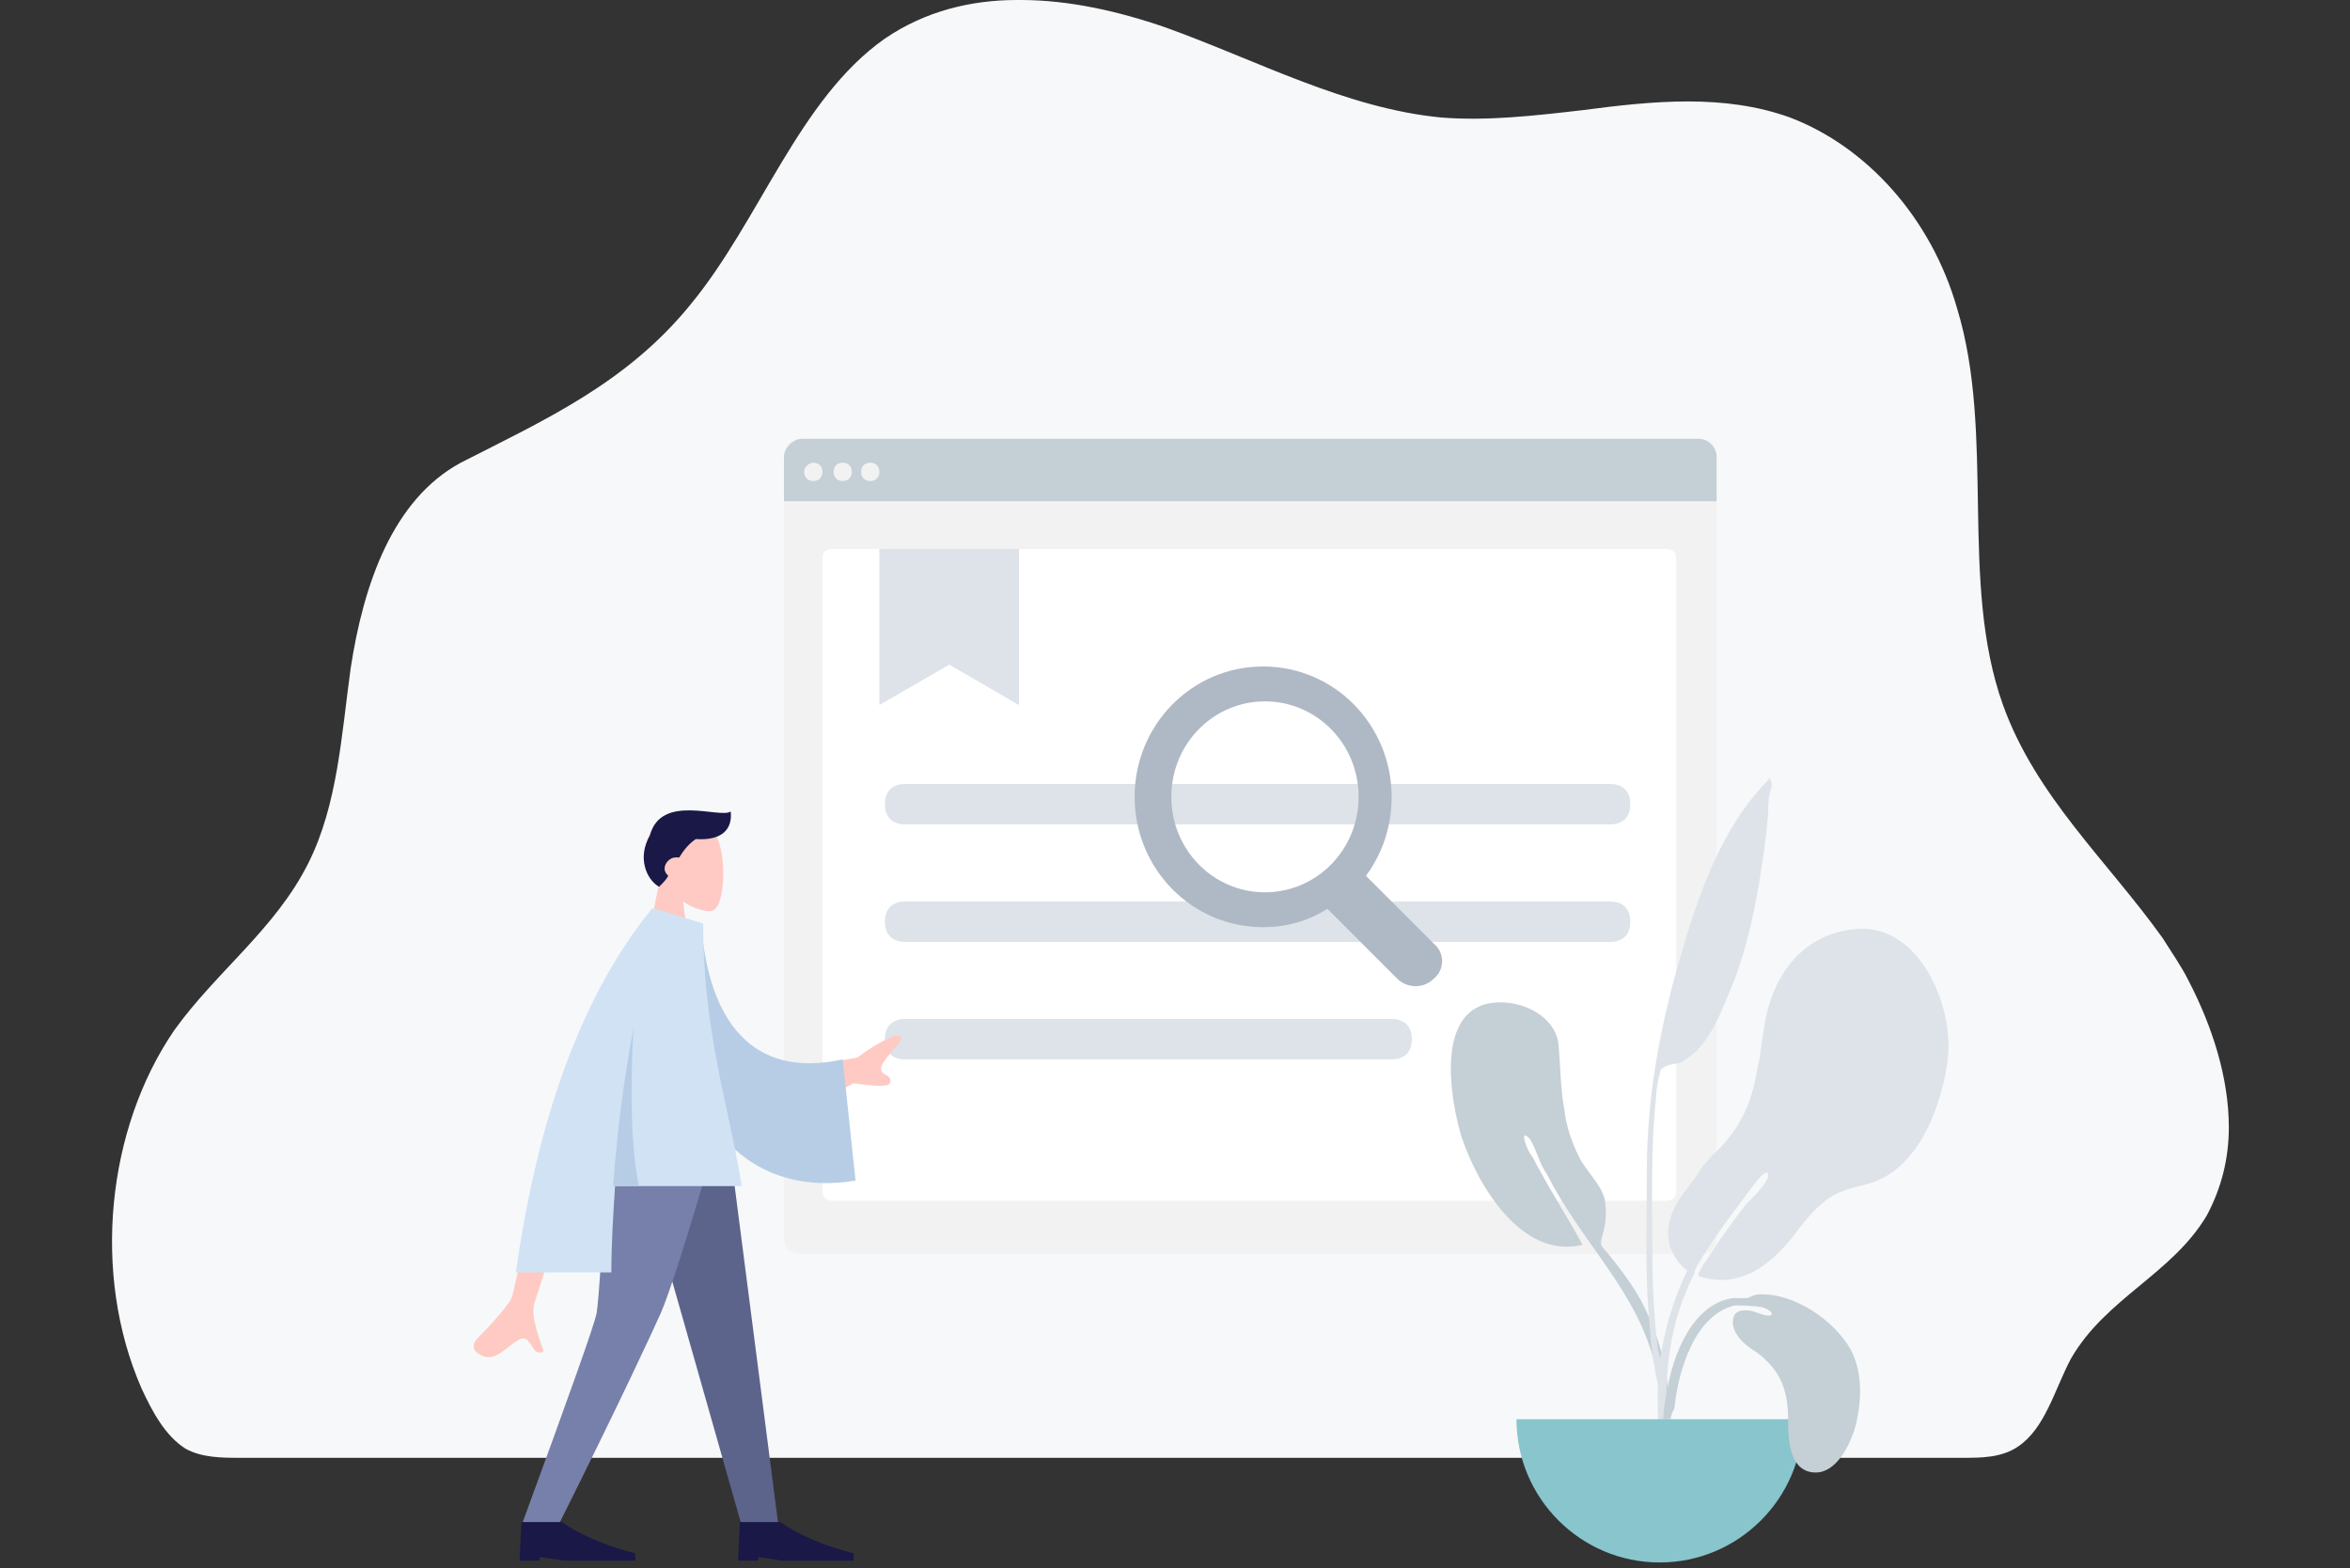 <?xml version="1.0" encoding="utf-8"?>
<!-- Generator: Adobe Illustrator 22.1.0, SVG Export Plug-In . SVG Version: 6.00 Build 0)  -->
<svg version="1.1" id="图层_1" xmlns="http://www.w3.org/2000/svg" xmlns:xlink="http://www.w3.org/1999/xlink" x="0px" y="0px"
	 viewBox="0 0 128 85.4" style="enable-background:new 0 0 128 85.4;" xml:space="preserve">
<rect x="0" y="0" width="128" height="85.4" fill="#333333" stroke="none"/>
<style type="text/css">
	.st0{fill:#F7F8F9;}
	.st1{fill:#F2F2F2;}
	.st2{fill:#C5CFD6;}
	.st3{fill:#FFFFFF;}
	.st4{fill:#DDE3E9;}
	.st5{fill:#FECAC3;}
	.st6{fill:#191847;}
	.st7{fill:#5C648C;}
	.st8{fill:#7780AA;}
	.st9{fill:#B7CDE6;}
	.st10{fill:#D1E2F5;}
	.st11{fill:#AFB9C5;}
	.st12{fill:#89C5CC;}
</style>
<path class="st0" d="M55.4,0c-2.5,0-5,0.6-7.2,2.1c-4.7,3.3-6.8,9.9-10.6,14.5c-3.5,4.3-8,6.3-12.5,8.6c-3.7,2-5.3,6.6-6,11.2
	c-0.5,3.6-0.7,7.4-2.3,10.6c-1.8,3.6-5,5.9-7.3,9.1C5.8,61.5,5,69.4,7.7,75.6c0.6,1.3,1.3,2.6,2.4,3.3c0.9,0.5,2,0.5,3,0.5h0.1
	l93.7,0c1,0,2.1,0,3-0.6c1.5-1,2-3.1,2.9-4.8c1.9-3.3,5.5-4.6,7.4-7.8c0.8-1.5,1.2-3.1,1.2-4.8v0c0-2.7-0.9-5.5-2.2-8
	c-0.4-0.8-0.9-1.5-1.4-2.3c-3-4.2-6.9-7.7-8.7-12.7c-2.4-6.7-0.4-14.7-2.5-21.6c-1.4-4.9-4.9-8.8-9.1-10.4C93.9,5.1,90,5.5,86.2,6
	c-2.6,0.3-5.2,0.6-7.7,0.4c-5.2-0.5-10-3.1-15-4.9C60.9,0.6,58.2,0,55.6,0L55.4,0L55.4,0z"/>
<path class="st1" d="M43.7,23.9h48.8c0.7,0,1,0.3,1,1v42.4c0,0.7-0.3,1-1,1H43.7c-0.7,0-1-0.3-1-1V24.9C42.7,24.3,43,23.9,43.7,23.9
	z"/>
<path class="st2" d="M43.7,23.9h48.8c0.6,0,1,0.5,1,1c0,0,0,0,0,0v2.4H42.7v-2.4C42.7,24.4,43.2,23.9,43.7,23.9L43.7,23.9z"/>
<path class="st1" d="M43.8,25.7c0,0.3,0.2,0.5,0.5,0.5c0.3,0,0.5-0.2,0.5-0.5s-0.2-0.5-0.5-0.5C44.1,25.2,43.8,25.4,43.8,25.7z"/>
<path class="st1" d="M45.4,25.7c0,0.3,0.2,0.5,0.5,0.5s0.5-0.2,0.5-0.5s-0.2-0.5-0.5-0.5S45.4,25.4,45.4,25.7z"/>
<path class="st1" d="M46.9,25.7c0,0.3,0.2,0.5,0.5,0.5s0.5-0.2,0.5-0.5s-0.2-0.5-0.5-0.5S46.9,25.4,46.9,25.7z"/>
<path class="st3" d="M45.3,29.9h45.5c0.3,0,0.5,0.2,0.5,0.5v34.5c0,0.3-0.2,0.5-0.5,0.5H45.3c-0.3,0-0.5-0.2-0.5-0.5V30.4
	C44.8,30.1,45,29.9,45.3,29.9z"/>
<path class="st4" d="M47.8,29.9h7.7v8.5l-3.8-2.2l-3.8,2.2V29.9z"/>
<path class="st4" d="M49.3,42.7h38.4c0.7,0,1.1,0.4,1.1,1.1l0,0c0,0.7-0.4,1.1-1.1,1.1H49.3c-0.7,0-1.1-0.4-1.1-1.1l0,0
	C48.2,43.1,48.6,42.7,49.3,42.7z"/>
<path class="st4" d="M49.3,49.1h38.4c0.7,0,1.1,0.4,1.1,1.1l0,0c0,0.7-0.4,1.1-1.1,1.1H49.3c-0.7,0-1.1-0.4-1.1-1.1l0,0
	C48.2,49.5,48.6,49.1,49.3,49.1z"/>
<path class="st4" d="M49.3,55.5h26.5c0.7,0,1.1,0.4,1.1,1.1l0,0c0,0.7-0.4,1.1-1.1,1.1H49.3c-0.7,0-1.1-0.4-1.1-1.1l0,0
	C48.2,55.9,48.6,55.5,49.3,55.5z"/>
<path class="st5" d="M35.9,48.1c-0.5-0.6-0.8-1.2-0.7-2c0.2-2.2,3.2-1.7,3.8-0.6c0.6,1.1,0.5,3.9-0.2,4.1c-0.3,0.1-1-0.1-1.6-0.5
	l0.4,3h-2.5L35.9,48.1z"/>
<path class="st6" d="M37.9,45.7c-0.3,0.2-0.6,0.5-0.9,1c-0.1,0-0.1,0-0.2,0c-0.3,0-0.6,0.3-0.6,0.6c0,0.2,0.1,0.3,0.2,0.4
	c-0.1,0.2-0.3,0.4-0.5,0.6c-0.7-0.4-1.2-1.6-0.5-2.8c0.6-2.3,3.8-0.9,4.4-1.3C39.9,45.1,39.4,45.8,37.9,45.7L37.9,45.7z"/>
<path class="st7" d="M34,60.6l3.7,13l2.7,9.5h2l-2.9-22.5H34z"/>
<path class="st8" d="M33,60.6c-0.1,6.7-0.4,10.3-0.5,10.9c-0.1,0.6-1.5,4.5-4.1,11.6h2c3.4-6.8,5.2-10.7,5.6-11.6
	c0.4-0.9,1.6-4.5,3.4-10.9H33z"/>
<path class="st6" d="M28.3,85l0.1-2.1h2.2c1,0.7,2.4,1.3,4,1.7V85h-3.9l-1.3-0.2V85H28.3z M40.2,85l0.1-2.1h2.2c1,0.7,2.4,1.3,4,1.7
	V85h-3.9l-1.3-0.2V85C41.2,85,40.2,85,40.2,85z"/>
<path class="st5" d="M42.8,58.3l3.9-0.7c0.8-0.6,1.5-1,2.1-1.2c0.2,0,0.5,0.1,0,0.6c-0.4,0.5-0.9,1-0.8,1.3c0.1,0.3,0.5,0.2,0.5,0.6
	c0,0.3-0.6,0.3-2,0.1l-3.2,1.7L42.8,58.3L42.8,58.3z M30.6,59.6l2.2,0c-2.4,7.3-3.6,11.1-3.7,11.4c-0.2,0.8,0.3,1.9,0.5,2.6
	c-0.7,0.4-0.6-1.1-1.4-0.6c-0.8,0.5-1.4,1.4-2.3,0.6c-0.1-0.1-0.2-0.4,0.1-0.7c0.7-0.7,1.8-1.9,1.9-2.3C28,70.1,28.9,66.4,30.6,59.6
	z"/>
<path class="st9" d="M36.5,50.2l1.7,0.2c0.4,5.1,2.7,8.4,7.7,7.3l0.7,6.6c-4.7,0.8-8.9-1.8-9.7-8.8C36.6,53.7,36.5,51.8,36.5,50.2z"
	/>
<path class="st10" d="M35.7,49.5l2.6,0.8c0,6,1.4,9.9,2.1,14.3h-6.9c-0.1,1.6-0.2,3.1-0.2,4.7h-5.2c1.2-8.5,3.6-15.1,7.4-19.8
	L35.7,49.5C35.7,49.5,35.7,49.5,35.7,49.5z"/>
<path class="st9" d="M34.5,56c-0.2,3.8-0.1,6.6,0.3,8.6h-1.4C33.6,61.6,34,58.7,34.5,56z"/>
<path class="st11" d="M78.1,51.4l-3.7-3.7c0.9-1.2,1.4-2.7,1.4-4.3c0-3.9-3.1-7.1-7-7.1c-3.9,0-7,3.2-7,7.1c0,3.9,3.1,7.1,7,7.1
	c1.2,0,2.4-0.3,3.5-1l3.8,3.8c0.5,0.5,1.4,0.6,2,0c0,0,0,0,0,0C78.7,52.8,78.7,51.9,78.1,51.4z M68.9,48.6c-2.8,0-5.1-2.3-5.1-5.2
	c0-2.9,2.3-5.2,5.1-5.2c2.8,0,5.1,2.3,5.1,5.2C74,46.3,71.7,48.6,68.9,48.6z"/>
<path class="st2" d="M81.5,54.6c1.5-0.1,3.3,0.8,3.4,2.4c0.1,1.2,0.1,2.3,0.3,3.4c0.1,0.9,0.4,1.8,0.8,2.6c0.4,0.8,1.2,1.5,1.4,2.3
	c0.1,0.5,0.1,1.3-0.1,1.9c-0.2,0.7-0.1,0.6,0.3,1.1c0.9,1.1,1.7,2.2,2.2,3.4c0.8,1.8,1.3,4,1,6c0,0.3-0.1,1.2-0.4,1.2
	c-0.4,0.1-0.2-0.5-0.2-0.6c0.1-1.1,0.3-2,0.1-3.1c-0.6-4.2-3.7-7-5.7-10.6c-0.1-0.2-0.3-0.6-0.5-0.9c-0.3-0.5-0.5-1.3-0.8-1.7
	c-0.6-0.6-0.1,0.7,0.1,0.9c0.2,0.3,0.3,0.6,0.5,0.9c0.7,1.3,1.6,2.7,2.3,4c-3.3,0.8-5.7-3.2-6.6-5.9C79,59.9,78.1,54.8,81.5,54.6"/>
<path class="st4" d="M101.1,50.6c-2.4,0.2-4,1.8-4.7,4c-0.4,1.2-0.4,2.5-0.7,3.7c-0.3,1.9-1,3.3-2.4,4.6c-0.4,0.4-0.7,0.8-1,1.3
	c-0.4,0.5-0.8,1-1.1,1.6c-0.4,0.8-0.5,1.8,0,2.6c0.1,0.2,0.4,0.6,0.7,0.8c-1.1,2.3-1.7,4.9-1.6,7.4c0,1.5,0.1,3.1,0.2,4.6
	c0,0.4,0.2,1.1,0.4,0.4c0.2-0.6,0-1.6-0.1-2.3c-0.1-3.2-0.2-6.1,1.1-9.1c0.1-0.3,0.3-0.6,0.4-0.9c0,0,0,0,0,0l0,0c0,0,0,0,0-0.1
	c0,0,0.1-0.1,0.1-0.2c0.1-0.2,0.3-0.4,0.3-0.5v0c0.8-1.3,1.8-2.6,2.7-3.8c0,0,1-1.4,0.9-0.6c-0.1,0.4-0.8,1.1-1.2,1.5
	c-0.7,0.9-1.5,2-2.2,3.1c-0.1,0.1-0.2,0.3-0.3,0.5c-0.1,0.1-0.1,0.2-0.1,0.3c2.4,0.8,4.2-0.8,5.5-2.6l0,0c0.4-0.5,0.8-1,1.3-1.4
	c0.8-0.7,1.7-0.8,2.7-1.1c2.6-0.9,3.8-4.3,4.1-6.8C106.4,54.7,104.5,50.3,101.1,50.6"/>
<path class="st4" d="M96.2,42.6c-2.5,2.6-3.7,6.2-4.7,9.6c-1.1,3.8-1.8,7.6-1.8,11.6c0,2.6-0.1,5.2,0.1,7.8c0.1,0.9,0.1,1.8,0.3,2.7
	c0,0.1,0.3,2.1,0.6,1.6c0.2-0.3-0.3-2.1-0.4-2.4c-0.2-1.7-0.3-3.5-0.3-5.2c0-2.9-0.1-5.7,0.2-8.5c0-0.4,0.1-0.9,0.2-1.3
	c0.1-0.4,0-0.2,0.3-0.4c0.3-0.2,0.8-0.1,1.1-0.4c1.4-0.8,2.1-3,2.7-4.4c0.6-1.6,1-3.4,1.3-5.1c0.2-1.3,0.4-2.5,0.5-3.8
	c0-0.4,0-0.8,0.1-1.2c0-0.1,0.1-0.3,0.1-0.4c0-0.2-0.1-0.3-0.1-0.5C96.4,42.4,96.3,42.5,96.2,42.6"/>
<path class="st12" d="M82.6,77.3c0,4.3,3.5,7.8,7.8,7.8s7.8-3.5,7.8-7.8C98.2,77.3,82.6,77.3,82.6,77.3z"/>
<path class="st2" d="M91,77.3h-0.4c0-0.5,0.1-1,0.2-1.5c0.3-2,1.4-4.8,3.6-5.1c0.1,0,0.4,0,0.8,0c0.2-0.1,0.4-0.2,0.6-0.2
	c1.9-0.1,4.1,1.4,5,3c0.7,1.3,0.6,3,0.2,4.4c-0.3,0.9-1,2.3-2.1,2.3c-1.4,0-1.5-1.7-1.5-2.7c0-1.4-0.2-2.5-1.3-3.5
	c-0.2-0.2-0.5-0.4-0.8-0.6c-0.4-0.3-0.8-0.7-0.9-1.2c-0.1-0.8,0.4-0.9,1-0.8c0.1,0,1.2,0.5,1.1,0.1c-0.1-0.1-0.2-0.2-0.5-0.3
	c-0.6-0.1-1.3-0.1-1.5-0.1c-2.2,0.5-3.1,3.6-3.3,5.6C91.1,76.9,91,77.1,91,77.3L91,77.3z"/>
</svg>
